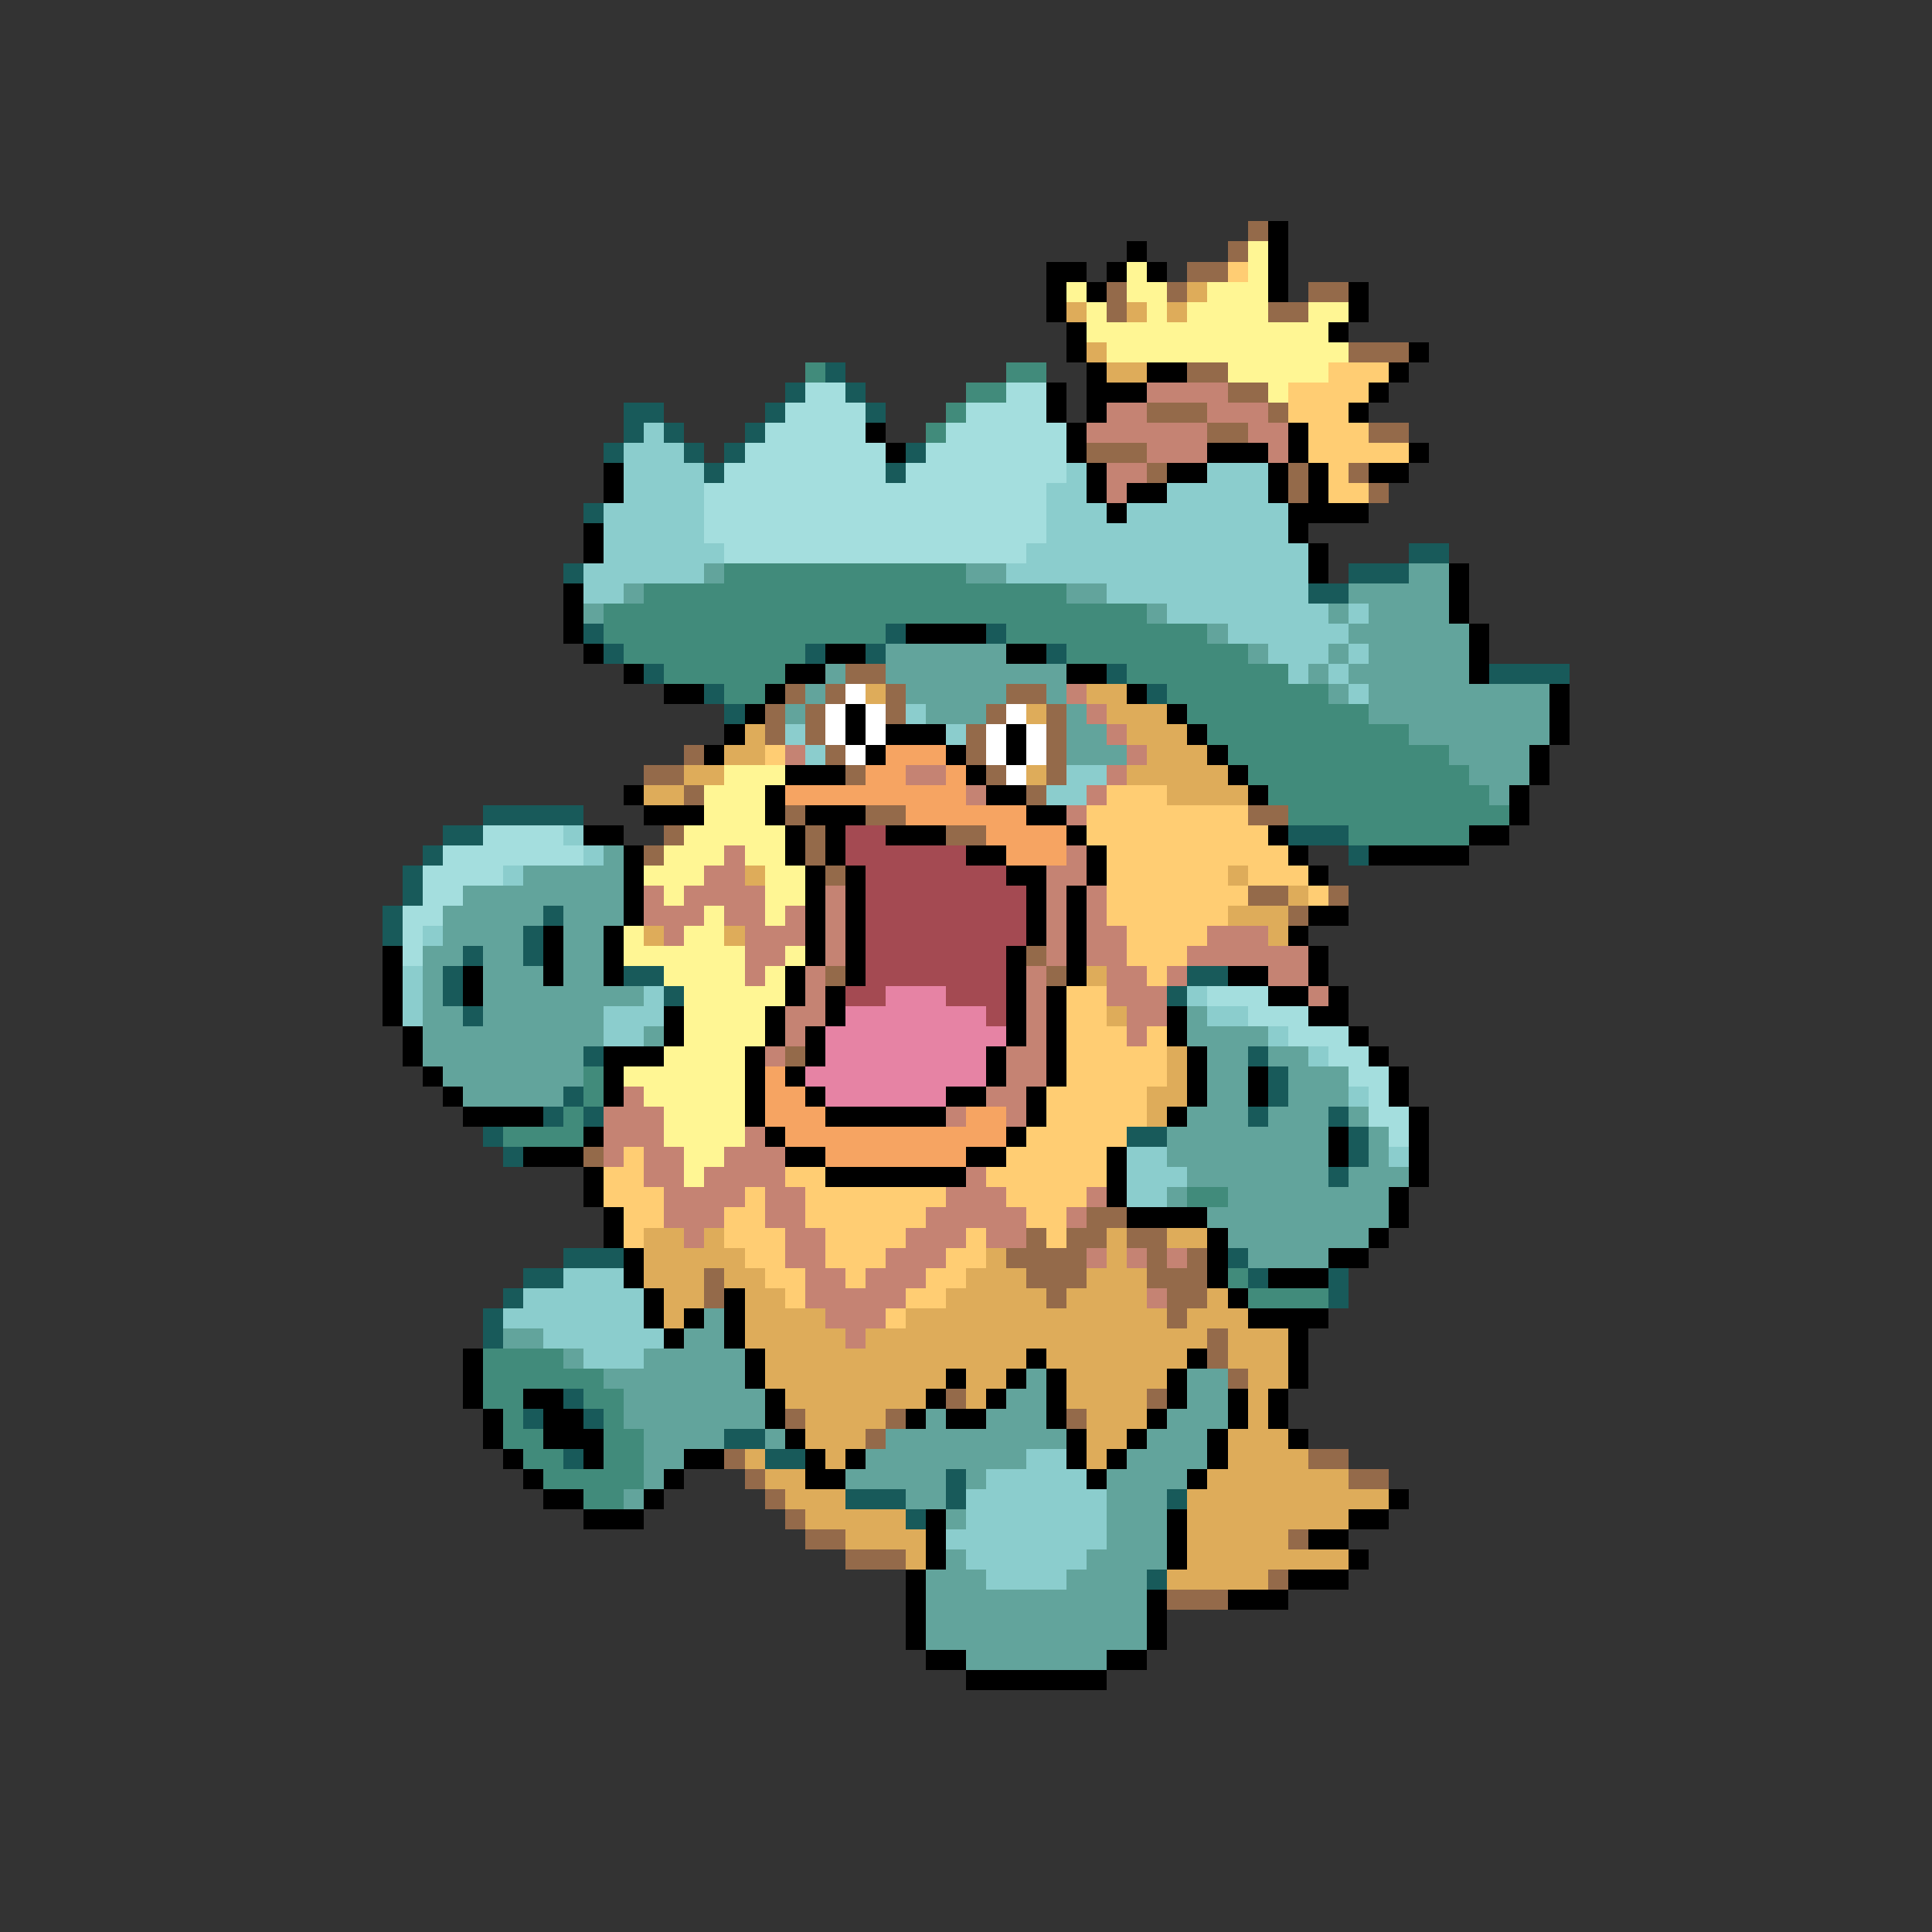 <svg xmlns="http://www.w3.org/2000/svg" viewBox="0 -0.5 96 96" shape-rendering="crispEdges">
<rect x="0" y="-0.5" width="96" height="96" fill="#333333" stroke="none"/>
<path stroke="#946a4a" d="M62 11h1M61 12h1M59 13h2M55 14h1M58 14h1M65 14h2M55 15h1M63 15h2M67 17h3M59 18h2M61 19h2M57 20h3M63 20h1M60 21h2M68 21h2M54 22h3M57 23h1M64 23h1M67 23h1M64 24h1M68 24h1M42 33h2M39 34h1M41 34h1M44 34h1M50 34h2M38 35h1M40 35h1M44 35h1M49 35h1M52 35h1M38 36h1M40 36h1M48 36h1M52 36h1M34 37h1M41 37h1M48 37h1M52 37h1M32 38h2M42 38h1M49 38h1M52 38h1M34 39h1M51 39h1M39 40h1M43 40h2M62 40h2M33 41h1M40 41h1M47 41h2M32 42h1M40 42h1M41 43h1M62 44h2M66 44h1M64 45h1M51 47h1M41 48h1M52 48h1M39 52h1M29 57h1M54 60h2M51 61h1M53 61h2M56 61h2M50 62h4M57 62h1M59 62h1M35 63h1M51 63h3M57 63h3M35 64h1M52 64h1M58 64h2M58 65h1M60 66h1M60 67h1M61 68h1M47 69h1M57 69h1M39 70h1M44 70h1M53 70h1M43 71h1M36 72h1M65 72h2M37 73h1M67 73h2M38 74h1M39 75h1M40 76h2M64 76h1M42 77h3M63 78h1M58 79h3" />
<path stroke="#000000" d="M63 11h1M56 12h1M63 12h1M52 13h2M55 13h1M57 13h1M63 13h1M52 14h1M54 14h1M63 14h1M67 14h1M52 15h1M67 15h1M53 16h1M66 16h1M53 17h1M70 17h1M54 18h1M57 18h2M69 18h1M52 19h1M54 19h3M68 19h1M52 20h1M54 20h1M67 20h1M43 21h1M53 21h1M64 21h1M44 22h1M53 22h1M60 22h3M64 22h1M70 22h1M30 23h1M54 23h1M58 23h2M63 23h1M65 23h1M68 23h2M30 24h1M54 24h1M56 24h2M63 24h1M65 24h1M55 25h1M64 25h4M29 26h1M64 26h1M29 27h1M65 27h1M65 28h1M72 28h1M28 29h1M72 29h1M28 30h1M72 30h1M28 31h1M45 31h4M73 31h1M29 32h1M41 32h2M50 32h2M73 32h1M31 33h1M39 33h2M53 33h2M73 33h1M33 34h2M38 34h1M56 34h1M77 34h1M37 35h1M42 35h1M58 35h1M77 35h1M36 36h1M42 36h1M44 36h3M50 36h1M59 36h1M77 36h1M35 37h1M43 37h1M47 37h1M50 37h1M60 37h1M76 37h1M39 38h3M48 38h1M61 38h1M76 38h1M31 39h1M38 39h1M49 39h2M62 39h1M75 39h1M32 40h3M38 40h1M40 40h3M51 40h2M75 40h1M29 41h2M39 41h1M41 41h1M44 41h3M53 41h1M63 41h1M73 41h2M31 42h1M39 42h1M41 42h1M48 42h2M54 42h1M64 42h1M68 42h5M31 43h1M40 43h1M42 43h1M50 43h2M54 43h1M65 43h1M31 44h1M40 44h1M42 44h1M51 44h1M53 44h1M31 45h1M40 45h1M42 45h1M51 45h1M53 45h1M65 45h2M27 46h1M30 46h1M40 46h1M42 46h1M51 46h1M53 46h1M64 46h1M19 47h1M27 47h1M30 47h1M40 47h1M42 47h1M50 47h1M53 47h1M65 47h1M19 48h1M23 48h1M27 48h1M30 48h1M39 48h1M42 48h1M50 48h1M53 48h1M61 48h2M65 48h1M19 49h1M23 49h1M39 49h1M41 49h1M50 49h1M52 49h1M63 49h2M66 49h1M19 50h1M33 50h1M38 50h1M41 50h1M50 50h1M52 50h1M58 50h1M65 50h2M20 51h1M33 51h1M38 51h1M40 51h1M50 51h1M52 51h1M58 51h1M67 51h1M20 52h1M30 52h3M37 52h1M40 52h1M49 52h1M52 52h1M59 52h1M68 52h1M21 53h1M30 53h1M37 53h1M39 53h1M49 53h1M52 53h1M59 53h1M62 53h1M69 53h1M22 54h1M30 54h1M37 54h1M40 54h1M47 54h2M51 54h1M59 54h1M62 54h1M69 54h1M23 55h4M37 55h1M41 55h6M51 55h1M58 55h1M70 55h1M29 56h1M38 56h1M50 56h1M66 56h1M70 56h1M26 57h3M39 57h2M48 57h2M55 57h1M66 57h1M70 57h1M29 58h1M41 58h7M55 58h1M70 58h1M29 59h1M55 59h1M69 59h1M30 60h1M56 60h4M69 60h1M30 61h1M60 61h1M68 61h1M31 62h1M60 62h1M66 62h2M31 63h1M60 63h1M63 63h3M32 64h1M36 64h1M61 64h1M32 65h1M34 65h1M36 65h1M62 65h4M33 66h1M36 66h1M64 66h1M23 67h1M37 67h1M51 67h1M59 67h1M64 67h1M23 68h1M37 68h1M47 68h1M50 68h1M52 68h1M58 68h1M64 68h1M23 69h1M26 69h2M38 69h1M46 69h1M49 69h1M52 69h1M58 69h1M61 69h1M63 69h1M24 70h1M27 70h2M38 70h1M45 70h1M47 70h2M52 70h1M57 70h1M61 70h1M63 70h1M24 71h1M27 71h3M39 71h1M53 71h1M56 71h1M60 71h1M64 71h1M25 72h1M29 72h1M34 72h2M40 72h1M42 72h1M53 72h1M55 72h1M60 72h1M26 73h1M33 73h1M40 73h2M54 73h1M59 73h1M27 74h2M32 74h1M69 74h1M29 75h3M46 75h1M58 75h1M67 75h2M46 76h1M58 76h1M65 76h2M46 77h1M58 77h1M67 77h1M45 78h1M64 78h3M45 79h1M57 79h1M61 79h3M45 80h1M57 80h1M45 81h1M57 81h1M46 82h2M55 82h2M48 83h7" />
<path stroke="#fff694" d="M62 12h1M56 13h1M62 13h1M53 14h1M56 14h2M60 14h3M54 15h1M57 15h1M59 15h4M65 15h2M54 16h12M55 17h12M61 18h5M63 19h1M36 38h3M35 39h3M35 40h3M34 41h5M33 42h3M37 42h2M32 43h3M38 43h2M33 44h1M38 44h2M35 45h1M38 45h1M31 46h1M34 46h2M31 47h6M39 47h1M33 48h4M38 48h1M34 49h5M34 50h4M34 51h4M33 52h4M31 53h6M32 54h5M33 55h4M33 56h4M34 57h2M34 58h1" />
<path stroke="#ffcd73" d="M61 13h1M66 18h3M64 19h4M64 20h3M65 21h3M65 22h5M66 23h1M66 24h2M38 37h1M55 39h3M54 40h8M54 41h9M55 42h9M55 43h6M62 43h3M55 44h7M65 44h1M55 45h6M56 46h4M56 47h3M57 48h1M53 49h2M53 50h2M53 51h3M57 51h1M53 52h5M53 53h5M52 54h5M52 55h5M51 56h5M31 57h1M50 57h5M30 58h2M39 58h2M49 58h6M30 59h3M37 59h1M40 59h7M50 59h4M31 60h2M36 60h2M40 60h6M51 60h2M31 61h1M36 61h3M41 61h4M48 61h1M52 61h1M37 62h2M41 62h3M47 62h2M38 63h2M42 63h1M46 63h2M39 64h1M45 64h2M44 65h1" />
<path stroke="#deac5a" d="M59 14h1M53 15h1M56 15h1M58 15h1M54 17h1M55 18h2M43 34h1M54 34h2M51 35h1M55 35h3M37 36h1M56 36h3M36 37h2M57 37h3M34 38h2M51 38h1M56 38h5M32 39h2M58 39h4M37 43h1M61 43h1M64 44h1M61 45h3M32 46h1M36 46h1M63 46h1M54 48h1M55 50h1M58 52h1M58 53h1M57 54h2M57 55h1M32 61h2M35 61h1M55 61h1M58 61h2M32 62h5M49 62h1M55 62h1M32 63h3M36 63h2M48 63h3M54 63h3M33 64h2M37 64h2M47 64h5M53 64h4M60 64h1M33 65h1M37 65h4M45 65h13M59 65h3M37 66h5M43 66h17M61 66h3M38 67h13M52 67h7M61 67h3M38 68h9M48 68h2M53 68h5M62 68h2M39 69h7M48 69h1M53 69h4M62 69h1M40 70h4M54 70h3M62 70h1M40 71h3M54 71h2M61 71h3M37 72h1M41 72h1M54 72h1M61 72h4M38 73h2M60 73h7M39 74h3M59 74h10M40 75h5M59 75h8M42 76h4M59 76h5M45 77h1M59 77h8M58 78h5" />
<path stroke="#418b7b" d="M40 18h1M50 18h2M48 19h2M47 20h1M46 21h1M36 28h12M32 29h21M30 30h27M30 31h14M50 31h10M31 32h9M53 32h9M33 33h6M56 33h8M36 34h2M58 34h8M59 35h9M60 36h10M61 37h11M62 38h11M63 39h11M64 40h11M67 41h6M29 53h1M29 54h1M28 55h1M25 56h4M59 59h2M61 63h1M62 64h4M24 67h4M24 68h6M24 69h2M29 69h2M25 70h1M30 70h1M25 71h2M30 71h2M26 72h2M30 72h2M27 73h5M29 74h2" />
<path stroke="#185a5a" d="M41 18h1M39 19h1M42 19h1M31 20h2M38 20h1M43 20h1M31 21h1M33 21h1M37 21h1M30 22h1M34 22h1M36 22h1M45 22h1M35 23h1M44 23h1M29 25h1M70 27h2M28 28h1M67 28h3M65 29h2M29 31h1M44 31h1M49 31h1M30 32h1M40 32h1M43 32h1M52 32h1M32 33h1M55 33h1M74 33h4M35 34h1M57 34h1M36 35h1M24 40h5M22 41h2M64 41h3M21 42h1M67 42h1M20 43h1M20 44h1M19 45h1M27 45h1M19 46h1M26 46h1M23 47h1M26 47h1M22 48h1M31 48h2M59 48h2M22 49h1M33 49h1M58 49h1M23 50h1M29 52h1M62 52h1M63 53h1M28 54h1M63 54h1M27 55h1M29 55h1M62 55h1M66 55h1M24 56h1M56 56h2M67 56h1M25 57h1M67 57h1M66 58h1M28 62h3M61 62h1M26 63h2M62 63h1M66 63h1M25 64h1M66 64h1M24 65h1M24 66h1M28 69h1M26 70h1M29 70h1M36 71h2M28 72h1M38 72h2M47 73h1M42 74h3M47 74h1M58 74h1M45 75h1M57 78h1" />
<path stroke="#a4dede" d="M40 19h2M50 19h2M39 20h4M48 20h4M38 21h5M47 21h6M37 22h7M46 22h7M36 23h8M45 23h8M35 24h17M35 25h17M35 26h17M36 27h15M24 41h4M22 42h7M21 43h4M21 44h2M20 45h2M20 46h1M20 47h1M60 49h3M62 50h3M64 51h3M66 52h2M67 53h2M68 54h1M68 55h2M69 56h1" />
<path stroke="#c58373" d="M57 19h4M55 20h2M60 20h3M54 21h6M62 21h2M57 22h3M63 22h1M55 23h2M55 24h1M53 34h1M54 35h1M55 36h1M39 37h1M56 37h1M45 38h2M55 38h1M48 39h1M54 39h1M53 40h1M36 42h1M53 42h1M35 43h2M52 43h2M32 44h1M34 44h4M41 44h1M52 44h1M54 44h1M32 45h3M36 45h2M39 45h1M41 45h1M52 45h1M54 45h1M33 46h1M37 46h3M41 46h1M52 46h1M54 46h2M60 46h3M37 47h2M41 47h1M52 47h1M54 47h2M59 47h6M37 48h1M40 48h1M51 48h1M55 48h2M58 48h1M63 48h2M40 49h1M51 49h1M55 49h3M65 49h1M39 50h2M51 50h1M56 50h2M39 51h1M51 51h1M56 51h1M38 52h1M50 52h2M50 53h2M31 54h1M49 54h2M30 55h3M47 55h1M50 55h1M30 56h3M37 56h1M30 57h1M32 57h2M36 57h3M32 58h2M35 58h4M48 58h1M33 59h4M38 59h2M47 59h3M54 59h1M33 60h3M38 60h2M46 60h5M53 60h1M34 61h1M39 61h2M45 61h3M49 61h2M39 62h2M44 62h3M54 62h1M56 62h1M58 62h1M40 63h2M43 63h3M40 64h5M57 64h1M41 65h3M42 66h1" />
<path stroke="#8bcdcd" d="M32 21h1M31 22h3M31 23h4M53 23h1M60 23h3M31 24h4M52 24h2M58 24h5M30 25h5M52 25h3M56 25h8M30 26h5M52 26h12M30 27h6M51 27h14M29 28h6M50 28h15M29 29h2M55 29h10M58 30h8M67 30h1M61 31h6M63 32h3M67 32h1M64 33h1M66 33h1M67 34h1M45 35h1M39 36h1M47 36h1M40 37h1M53 38h2M52 39h2M28 41h1M29 42h1M25 43h1M21 46h1M20 48h1M20 49h1M32 49h1M59 49h1M20 50h1M30 50h3M60 50h2M30 51h2M63 51h1M65 52h1M67 54h1M56 57h2M69 57h1M56 58h3M56 59h2M28 63h3M26 64h6M25 65h7M27 66h6M29 67h3M51 72h2M49 73h5M48 74h7M48 75h7M47 76h8M48 77h6M49 78h4" />
<path stroke="#62a49c" d="M35 28h1M48 28h2M70 28h2M31 29h1M53 29h2M67 29h5M29 30h1M57 30h1M66 30h1M68 30h4M60 31h1M67 31h6M44 32h6M62 32h1M66 32h1M68 32h5M41 33h1M44 33h9M65 33h1M67 33h6M40 34h1M45 34h5M52 34h1M66 34h1M68 34h9M39 35h1M46 35h3M53 35h1M68 35h9M53 36h2M70 36h7M53 37h3M72 37h4M73 38h3M74 39h1M30 42h1M26 43h5M23 44h8M22 45h5M28 45h3M22 46h4M28 46h2M21 47h2M24 47h2M28 47h2M21 48h1M24 48h3M28 48h2M21 49h1M24 49h8M21 50h2M24 50h6M59 50h1M21 51h9M32 51h1M59 51h4M21 52h8M60 52h2M63 52h2M22 53h7M60 53h2M64 53h3M23 54h5M60 54h2M64 54h3M59 55h3M63 55h3M67 55h1M58 56h8M68 56h1M58 57h8M68 57h1M59 58h7M67 58h3M58 59h1M61 59h8M60 60h9M61 61h7M62 62h4M35 65h1M25 66h2M34 66h2M28 67h1M32 67h5M30 68h7M51 68h1M59 68h2M31 69h7M50 69h2M59 69h2M31 70h7M46 70h1M49 70h3M58 70h3M32 71h4M38 71h1M44 71h9M57 71h3M32 72h2M43 72h8M56 72h4M32 73h1M42 73h5M48 73h1M55 73h4M31 74h1M45 74h2M55 74h3M47 75h1M55 75h3M55 76h3M47 77h1M54 77h4M46 78h3M53 78h4M46 79h11M46 80h11M46 81h11M48 82h7" />
<path stroke="#ffffff" d="M42 34h1M41 35h1M43 35h1M50 35h1M41 36h1M43 36h1M49 36h1M51 36h1M42 37h1M49 37h1M51 37h1M50 38h1" />
<path stroke="#f6a462" d="M44 37h3M43 38h2M47 38h1M39 39h9M45 40h6M49 41h4M50 42h3M38 53h1M38 54h2M38 55h3M48 55h2M39 56h11M41 57h7" />
<path stroke="#a44a52" d="M42 41h2M42 42h6M43 43h7M43 44h8M43 45h8M43 46h8M43 47h7M43 48h7M42 49h2M47 49h3M49 50h1" />
<path stroke="#e683a4" d="M44 49h3M42 50h7M41 51h9M41 52h8M40 53h9M41 54h6" />
</svg>